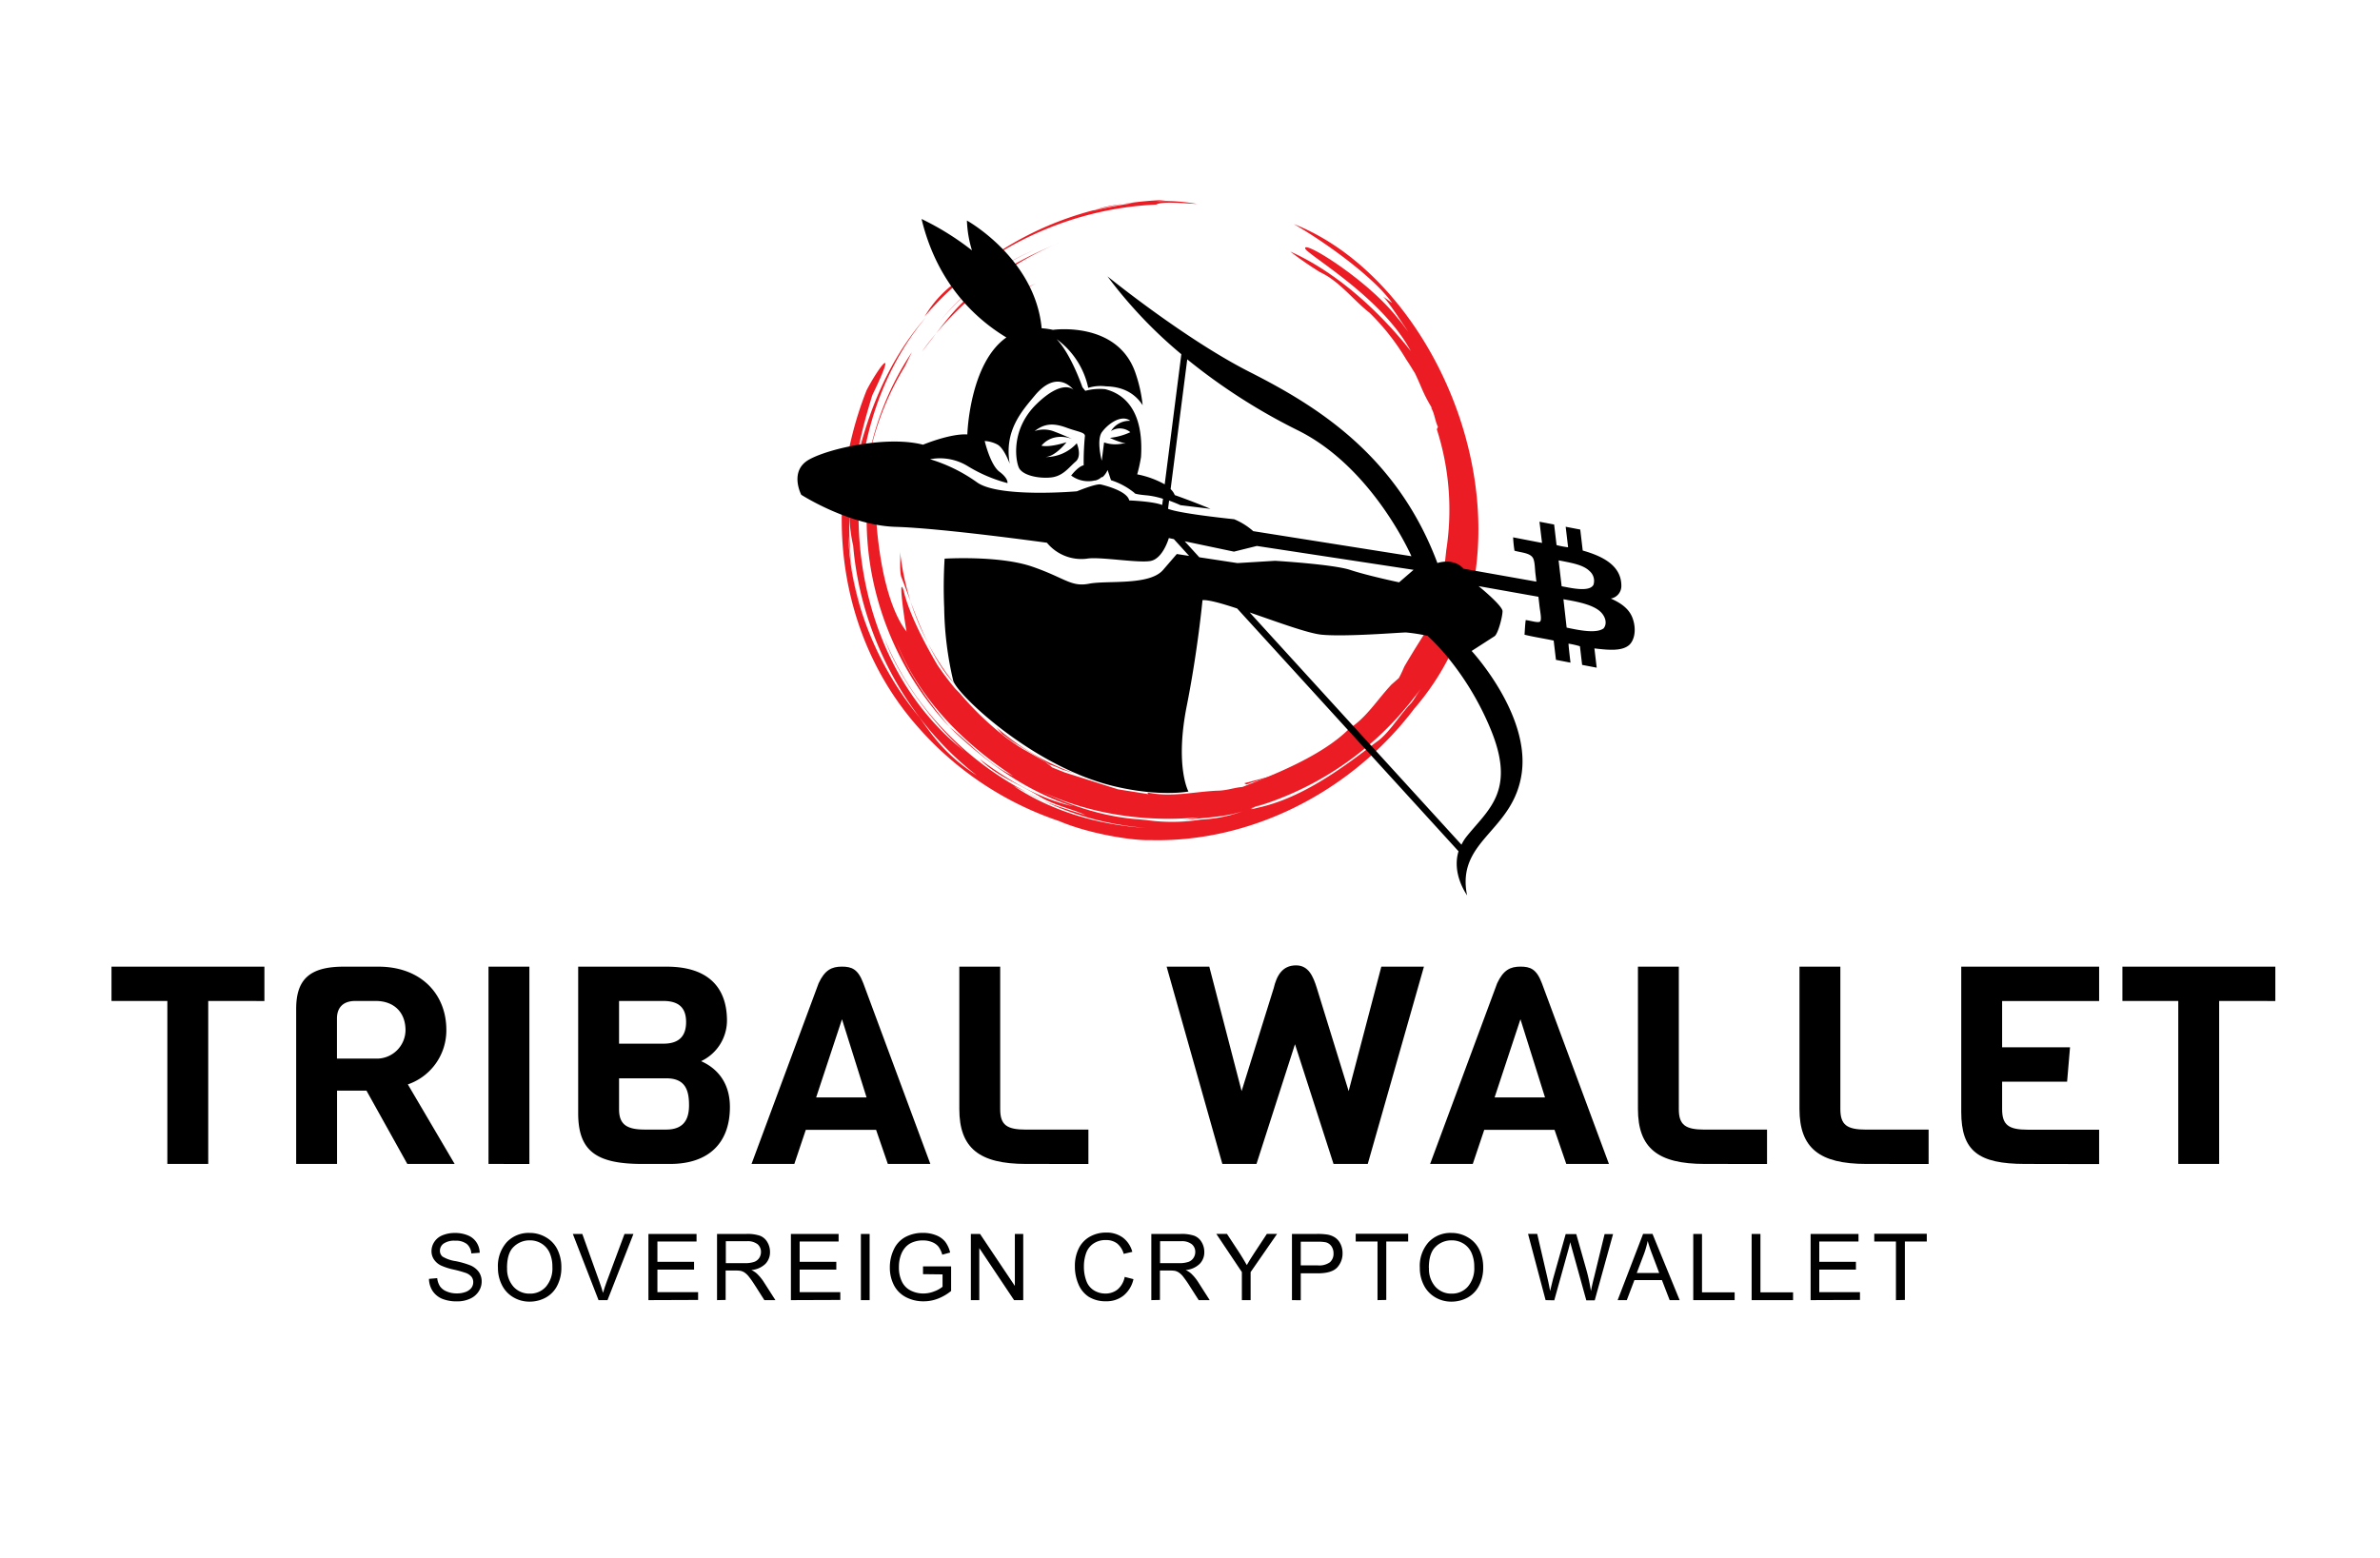 <svg xmlns="http://www.w3.org/2000/svg" viewBox="0 0 519.36 340"><defs><style>.cls-1{fill:#ec1c24;}.cls-2{fill-rule:evenodd;}</style></defs><title>Artboard 2</title><g id="Layer_2" data-name="Layer 2"><path d="M45.44,218.49v35.57H36.52V218.49H24.33V211H57.7v7.5Z"/><path d="M88.88,254.06l-8.91-16H73.55v16H64.63V220.25C64.63,214,67.32,211,75,211h7.57c9.31,0,14.83,6,14.83,13.79A12.46,12.46,0,0,1,89,236.7l10.21,17.36ZM82,218.49H77.53c-2.83,0-4,1.63-4,3.81v8.77H82a6.27,6.27,0,0,0,6.49-6.29C88.44,220.85,85.87,218.49,82,218.49Z"/><path d="M106.6,254.06V211h8.92v43.07Z"/><path d="M146.26,254.06H140.1c-10,0-13.93-2.84-13.93-11.07V211h19.32c8.92,0,13.15,4.42,13.15,11.8a9.83,9.83,0,0,1-5.65,8.83c2.76,1.21,6.29,4,6.29,10C159.28,249.71,154.41,254.06,146.26,254.06Zm-1.48-35.57h-9.69v9.32h9.69c3.79,0,4.94-2.06,4.94-4.72S148.57,218.49,144.78,218.49Zm.58,16.88H135.09v6.78c0,3.38,1.8,4.41,5.65,4.41h4.62c4,0,5-2.42,5-5.32C150.36,237.73,149.4,235.37,145.36,235.37Z"/><path d="M193.74,254.06l-2.56-7.44H175.84l-2.5,7.44H164l14.64-39.44c1.34-2.9,2.88-3.63,5.06-3.63s3.53.54,4.69,3.63l14.63,39.44Zm-10-31.58-5.64,17.06h11Z"/><path d="M223.91,254.06c-10.21,0-14.57-3.45-14.57-12V211h8.92v31.09c0,3.45,1.41,4.48,5.65,4.48h13.6v7.5Z"/><path d="M298.47,254.06H291l-8.41-26.13-8.4,26.13h-7.45L254.58,211h9.31l7.05,27.16,7-22.44c.64-2.72,1.86-5,4.88-5,2.69,0,3.72,2.3,4.55,5l6.93,22.44L301.43,211h9.3Z"/><path d="M341.79,254.06l-2.56-7.44H323.89l-2.5,7.44h-9.31l14.63-39.44c1.35-2.9,2.89-3.63,5.07-3.63s3.53.54,4.69,3.63l14.63,39.44Zm-10-31.58-5.64,17.06h11Z"/><path d="M372,254.06c-10.21,0-14.57-3.45-14.57-12V211h8.92v31.09c0,3.45,1.41,4.48,5.65,4.48h13.6v7.5Z"/><path d="M407.25,254.06c-10.2,0-14.57-3.45-14.57-12V211h8.92v31.09c0,3.45,1.42,4.48,5.65,4.48h13.61v7.5Z"/><path d="M441.9,254.06c-10.2,0-13.92-2.84-13.92-11.37V211h30.09v7.5H436.9v10.1h14.82l-.64,7.51H436.9v6c0,3.45,1.41,4.48,5.64,4.48h15.53v7.5Z"/><path d="M484.26,218.49v35.57h-8.92V218.49H463.15V211h33.37v7.5Z"/><path d="M93.61,279.15l1.8-.16a4.07,4.07,0,0,0,.6,1.78,3.22,3.22,0,0,0,1.46,1.12,5.4,5.4,0,0,0,2.22.43,5.28,5.28,0,0,0,1.93-.32,2.8,2.8,0,0,0,1.25-.89,2.08,2.08,0,0,0,.4-1.24,1.89,1.89,0,0,0-.39-1.19,2.91,2.91,0,0,0-1.3-.85,26.32,26.32,0,0,0-2.57-.71,13.66,13.66,0,0,1-2.8-.9,3.88,3.88,0,0,1-1.54-1.35,3.26,3.26,0,0,1-.51-1.8,3.68,3.68,0,0,1,.62-2,3.85,3.85,0,0,1,1.82-1.45,6.84,6.84,0,0,1,2.65-.49,7.19,7.19,0,0,1,2.84.52,4.07,4.07,0,0,1,1.88,1.52,4.27,4.27,0,0,1,.71,2.28l-1.83.14a2.93,2.93,0,0,0-1-2.07,3.88,3.88,0,0,0-2.52-.7,4.07,4.07,0,0,0-2.53.63A1.92,1.92,0,0,0,96,273a1.64,1.64,0,0,0,.56,1.28,7.7,7.7,0,0,0,2.88,1,18.84,18.84,0,0,1,3.2.92,4.39,4.39,0,0,1,1.87,1.47,3.64,3.64,0,0,1,.6,2.06,3.92,3.92,0,0,1-.66,2.17,4.27,4.27,0,0,1-1.9,1.59,6.56,6.56,0,0,1-2.79.57,8.36,8.36,0,0,1-3.29-.57,4.69,4.69,0,0,1-2.08-1.72A5,5,0,0,1,93.61,279.15Z"/><path d="M108.66,276.75a7.83,7.83,0,0,1,1.94-5.63,6.57,6.57,0,0,1,5-2,6.91,6.91,0,0,1,3.61,1,6.18,6.18,0,0,1,2.45,2.66,8.71,8.71,0,0,1,.84,3.88,8.44,8.44,0,0,1-.89,3.94,6.08,6.08,0,0,1-2.51,2.63,7.27,7.27,0,0,1-3.51.89,6.82,6.82,0,0,1-3.65-1,6.35,6.35,0,0,1-2.44-2.69A8.2,8.2,0,0,1,108.66,276.75Zm2,0a5.83,5.83,0,0,0,1.4,4.12,4.65,4.65,0,0,0,3.53,1.5,4.56,4.56,0,0,0,3.55-1.52,6.12,6.12,0,0,0,1.4-4.31,7.39,7.39,0,0,0-.6-3.08,4.59,4.59,0,0,0-1.74-2,4.78,4.78,0,0,0-2.58-.72,4.89,4.89,0,0,0-3.5,1.39C111.12,273.05,110.64,274.61,110.64,276.78Z"/><path d="M130.61,283.79,125,269.34h2.07l3.76,10.5c.3.84.56,1.63.76,2.37.22-.79.49-1.58.78-2.37l3.91-10.5h1.95l-5.66,14.45Z"/><path d="M141.5,283.79V269.34H152V271h-8.54v4.43h8v1.7h-8v4.92h8.88v1.7Z"/><path d="M156.47,283.79V269.34h6.42a8.5,8.5,0,0,1,2.93.39,3.15,3.15,0,0,1,1.61,1.37,4.13,4.13,0,0,1,.6,2.18,3.63,3.63,0,0,1-1,2.59,5,5,0,0,1-3.08,1.35,4.59,4.59,0,0,1,1.15.72,9.79,9.79,0,0,1,1.59,1.92l2.52,3.93h-2.41l-1.91-3c-.56-.87-1-1.54-1.38-2a4.29,4.29,0,0,0-1-1,2.73,2.73,0,0,0-.88-.39,6.21,6.21,0,0,0-1.06-.07h-2.22v6.42Zm1.92-8.07h4.11a6.19,6.19,0,0,0,2.05-.27,2.22,2.22,0,0,0,1.13-.87,2.4,2.4,0,0,0,.38-1.3,2.18,2.18,0,0,0-.74-1.69,3.49,3.49,0,0,0-2.35-.66h-4.58Z"/><path d="M172.59,283.79V269.34H183V271H174.5v4.43h8v1.7h-8v4.92h8.87v1.7Z"/><path d="M187.86,283.79V269.34h1.91v14.45Z"/><path d="M201.42,278.12v-1.69h6.13v5.36a10.58,10.58,0,0,1-2.91,1.69,8.58,8.58,0,0,1-3.08.57,8.18,8.18,0,0,1-3.87-.91,6.1,6.1,0,0,1-2.63-2.64,8.34,8.34,0,0,1-.88-3.86,9,9,0,0,1,.88-3.94A5.83,5.83,0,0,1,197.6,270a7.94,7.94,0,0,1,3.81-.89,7.56,7.56,0,0,1,2.84.51,4.79,4.79,0,0,1,2,1.41,6.35,6.35,0,0,1,1.09,2.37l-1.72.47a5.47,5.47,0,0,0-.81-1.73,3.33,3.33,0,0,0-1.38-1,5,5,0,0,0-2-.38,5.74,5.74,0,0,0-2.26.4,4.09,4.09,0,0,0-1.55,1.05,5,5,0,0,0-.91,1.43,7.5,7.5,0,0,0-.55,2.91,7,7,0,0,0,.67,3.23,4.2,4.2,0,0,0,1.93,1.93,6,6,0,0,0,2.7.63,6.41,6.41,0,0,0,2.43-.47,6.17,6.17,0,0,0,1.79-1v-2.7Z"/><path d="M211.86,283.79V269.34h2l7.6,11.35V269.34h1.83v14.45h-2l-7.59-11.36v11.36Z"/><path d="M245.43,278.72l1.91.49a6.37,6.37,0,0,1-2.17,3.59,5.92,5.92,0,0,1-3.82,1.24,6.93,6.93,0,0,1-3.8-1,6,6,0,0,1-2.23-2.76,9.79,9.79,0,0,1-.76-3.87,8.57,8.57,0,0,1,.86-3.94,5.91,5.91,0,0,1,2.46-2.56,7.18,7.18,0,0,1,3.5-.87,6,6,0,0,1,3.65,1.1,5.71,5.71,0,0,1,2.06,3.11l-1.88.44a4.47,4.47,0,0,0-1.46-2.29,3.9,3.9,0,0,0-2.41-.72,4.59,4.59,0,0,0-2.78.8,4.22,4.22,0,0,0-1.58,2.14,8.7,8.7,0,0,0-.45,2.78,8.79,8.79,0,0,0,.54,3.22,4,4,0,0,0,1.67,2.05,4.66,4.66,0,0,0,2.46.68,4.16,4.16,0,0,0,2.72-.92A4.82,4.82,0,0,0,245.43,278.72Z"/><path d="M251.24,283.79V269.34h6.41a8.52,8.52,0,0,1,2.94.39,3.15,3.15,0,0,1,1.61,1.37,4.13,4.13,0,0,1,.6,2.18,3.59,3.59,0,0,1-1,2.59,5,5,0,0,1-3.07,1.35,4.78,4.78,0,0,1,1.15.72,9.79,9.79,0,0,1,1.59,1.92l2.51,3.93h-2.4l-1.92-3a22.83,22.83,0,0,0-1.38-2,4.1,4.1,0,0,0-1-1,2.6,2.6,0,0,0-.87-.39,6.35,6.35,0,0,0-1.07-.07h-2.22v6.42Zm1.91-8.07h4.12a6.19,6.19,0,0,0,2.05-.27,2.2,2.2,0,0,0,1.12-.87,2.33,2.33,0,0,0,.39-1.3,2.16,2.16,0,0,0-.75-1.69,3.47,3.47,0,0,0-2.35-.66h-4.58Z"/><path d="M271,283.79v-6.12l-5.57-8.33h2.32l2.86,4.35c.52.82,1,1.64,1.47,2.45.43-.76.95-1.61,1.57-2.55l2.8-4.25h2.23l-5.77,8.33v6.12Z"/><path d="M281.93,283.79V269.34h5.46a13.62,13.62,0,0,1,2.2.13,4.39,4.39,0,0,1,1.78.68,3.55,3.55,0,0,1,1.16,1.39,4.49,4.49,0,0,1,.44,2,4.45,4.45,0,0,1-1.17,3.12c-.79.85-2.2,1.28-4.25,1.28h-3.7v5.87Zm1.92-7.58h3.74a4,4,0,0,0,2.63-.69,2.46,2.46,0,0,0,.78-1.94,2.66,2.66,0,0,0-.46-1.56,2.17,2.17,0,0,0-1.21-.85,8.49,8.49,0,0,0-1.78-.13h-3.7Z"/><path d="M300.6,283.79V271h-4.76v-1.7h11.45V271h-4.78v12.75Z"/><path d="M309.83,276.75a7.82,7.82,0,0,1,1.93-5.63,6.57,6.57,0,0,1,5-2,6.91,6.91,0,0,1,3.61,1,6.18,6.18,0,0,1,2.45,2.66,8.71,8.71,0,0,1,.84,3.88,8.44,8.44,0,0,1-.89,3.94,6.08,6.08,0,0,1-2.51,2.63,7.27,7.27,0,0,1-3.51.89,6.82,6.82,0,0,1-3.65-1,6.35,6.35,0,0,1-2.44-2.69A8.19,8.19,0,0,1,309.83,276.75Zm2,0a5.83,5.83,0,0,0,1.4,4.12,4.63,4.63,0,0,0,3.53,1.5,4.58,4.58,0,0,0,3.55-1.52,6.12,6.12,0,0,0,1.4-4.31,7.39,7.39,0,0,0-.6-3.08,4.59,4.59,0,0,0-1.74-2,4.78,4.78,0,0,0-2.58-.72,4.89,4.89,0,0,0-3.5,1.39C312.29,273.05,311.8,274.61,311.8,276.78Z"/><path d="M337.28,283.79l-3.83-14.45h2l2.2,9.47c.23,1,.44,2,.61,3,.37-1.54.59-2.43.65-2.67l2.75-9.76h2.31l2.07,7.31a38.85,38.85,0,0,1,1.13,5.12c.18-.91.42-2,.72-3.14l2.26-9.29H352l-4,14.45h-1.84l-3.05-11c-.26-.92-.41-1.49-.45-1.7-.15.67-.3,1.23-.43,1.7l-3.06,11Z"/><path d="M353,283.79l5.55-14.45h2.06l5.92,14.45h-2.18l-1.69-4.38h-6L355,283.79Zm4.17-5.93h4.9l-1.51-4q-.69-1.82-1-3a20.1,20.1,0,0,1-.78,2.77Z"/><path d="M369.5,283.79V269.34h1.91v12.75h7.12v1.7Z"/><path d="M382.24,283.79V269.34h1.92v12.75h7.12v1.7Z"/><path d="M395.11,283.79V269.34h10.45V271H397v4.43h8v1.7h-8v4.92h8.88v1.7Z"/><path d="M413.73,283.79V271H409v-1.7h11.46V271h-4.78v12.75Z"/><path class="cls-1" d="M214.64,57.28a70.65,70.65,0,0,1,39.72-13.63c-5.27.8-10.76.44-15.81,2.3,7.7-1.68,14.65-2.86,22.66-1.44-2.45-.07-7.67-.65-8.92.15-19.31.83-38.2,9.88-50.54,24.46C205.73,62.43,210.51,60.56,214.64,57.28Z"/><path class="cls-1" d="M216.09,165.23a22.55,22.55,0,0,0,5.3,3.35A18.78,18.78,0,0,1,216.09,165.23Z"/><path class="cls-1" d="M199,76.86,197.44,80a62.36,62.36,0,0,0-8.63,24.75A62.93,62.93,0,0,1,199,76.86Z"/><path class="cls-1" d="M205.26,69.94a52.74,52.74,0,0,1,20.47-15.4A55.21,55.21,0,0,0,205.26,69.94Z"/><path class="cls-1" d="M276,170.09l.27-.26.58-.27c3.09-1,5.87-2.72,8.86-4l-2,1.26C280.36,168.18,279.82,168.81,276,170.09Z"/><polygon class="cls-1" points="214.27 163.73 214.08 163.62 212.39 162.27 212.21 162.09 214.27 163.73"/><path class="cls-1" d="M272,171.23l-.5-.26,5.3-1.4-.54.26C275.16,170.26,273.28,170.67,272,171.23Z"/><path class="cls-1" d="M231.6,167.9a14.8,14.8,0,0,0-2.54-1c-2.52-1.66-5.11-3.15-8.06-5-.46-.29-1.33-1-2.25-1.63l-1.39-1.57A53.13,53.13,0,0,0,238,169.93Z"/><path class="cls-1" d="M281.56,54.91c10.19,4.51,19.63,13.26,26.29,21.71-6.17-11.56-21.84-20.57-23-22.3-1-2.43,16.21,8.32,21.66,17.31L305,69.34l2.34,3.14c-1.52-2.22-4.41-6.73-5.55-7.76l2,1.41c-4.19-5.89-15.08-13.55-21.47-17.23,33.54,13.14,56.32,71,26.34,105.73-14.17,18.73-36.23,29.27-57.54,28.75-4.08.15-13.6-1.42-20-4.16a71.11,71.11,0,0,1-30.25-19.9C183.19,139.85,178.93,111,189.1,85.2c2.59-5,7.07-10.94,1.25,1.07-3.25,10.54-5.65,21.64-4.19,32.76a32.58,32.58,0,0,1-.75-9c-.24,8.15-.06,15.26,2.67,22.92-1.94-5.12-2.51-10.51-2.94-16,.31,13.61,6.11,28.32,15.52,39.66,3.11,4.43,6,8.44,12.51,12.66-15.38-11.89-25.36-30.72-27-50.25l0,.1c-1.18-8.63,0-16.82,2.26-24.83-.69,2.54-1.61,5.06-1.71,7.4,2.61-11.94,7.37-23.42,15.39-32.5-22.18,26.41-19.36,73.07,8.43,94.85-7.24-6.23-14.72-16.74-17.49-24.6,5.82,14.4,17.26,26.36,31.33,33.67l-3.15-1.54c8.23,5.54,18.84,8.55,28.68,9.13l2.65.3-2.65-.3a63.53,63.53,0,0,1-25.53-7.59c3.48,2.11,7.59,3.27,12.49,4.82-2.5-1.24-6.5-2-9.9-4-4.41-2.76-9.52-4.48-13.16-8.24,6.27,4.74,13.35,8.77,20.33,10.29-10.24-3.27-19.39-9.87-27-17.34,4.53,3.67,8.56,8.22,13.9,10.71,8.34,5.06,17.89,8.92,28,9.53l-1.15-.09,2.28.21a39.51,39.51,0,0,0,11.84-.1,30.55,30.55,0,0,0,10.25-2.24l1.69-.51c-1,.43-1.52.7.56.15,9.1-2,17.48-7.86,25.77-14.29,2.37-1.53,4.41-4.8,7-7.84a7.68,7.68,0,0,0,1.37-1.7l1.57-2.1,3-5.66-3,5.66-1.46,1.9c.25-.5.61-1,1.24-1.94A68.59,68.59,0,0,1,274,176.12c.84-.36,2.06-.82,2.55-1l-4.24,1.55c-4.65,1.85-9.7,1.72-14.6,2.43l4-.7c-13.87,1.32-28.57-1.38-40.59-9-11-7.21-20.68-17-25.5-29.28,2.5,6.66,6.69,12.76,11.6,18.57C193.29,144,186.58,122.84,190,103.05c.15,3.66-.3,8.57.43,10.77-.1-.15.91-6.4.62-2.76.7,13.24,3.38,22.56,6.82,26.85,0,.9-2.14-13.37-.66-8.95.81,3.76,3.61,9.87,7.32,16.15a61.42,61.42,0,0,0,3.91,5.2l1,1c5,6,11,10.71,14.61,12.65l4,2.29,1.62,1.29,2.68,1.07,11.61,3.68,6.62,1.05c0-.11-.39-.27,0-.33,5,1.05,10-.19,15-.42,2.07,0,3.84-.7,5.53-.81,5.06-2,17.08-6.4,23.35-12.76l0,0c3.76-2.41,6.1-6.32,9.17-9.58l1.62-1.43c.56-1,1-2.07,1.23-2.57,1.81-3.09,3.44-5.66,5.1-8.26.22-.51.17-1.66.53-2.77l2-6.56c1-2.44,1.2-5.09,1.49-7.74a57.48,57.48,0,0,0-2.06-26.4l.25-.53c-.64-1.24-.79-3.25-1.58-4.26l.32.24c-2.12-3.52-2.15-4.34-3.75-7.67l-1.27-2.05-.66-1a50.25,50.25,0,0,0-8-10.18c-3.64-2.84-6.51-6.85-10.8-8.86A75.41,75.41,0,0,1,281.56,54.91Z"/><path class="cls-1" d="M286.8,165c3.8-1.89,6.9-4.91,10.44-7.29C293.54,160.41,290.75,163.64,286.8,165Z"/><path class="cls-1" d="M196.66,125.89c-.4-1.6-.12-3.52-.25-5.51a55.78,55.78,0,0,0,11.92,28.91l0,0C202.25,142.92,198.72,130.87,196.66,125.89Z"/><polygon class="cls-1" points="276.29 169.83 276.83 169.57 276.87 169.56 276.29 169.83"/><polygon class="cls-1" points="190.54 105.03 190.66 103.91 189.97 112.4 190.54 105.03"/><path class="cls-1" d="M201.16,76.77c3.59-4.41,6.8-9.44,11.42-12.93,5.59-5,12.22-8.17,18.57-10.87A70.94,70.94,0,0,0,201.16,76.77Z"/><path class="cls-1" d="M196.19,105.59c.38-2.14.46-4.37,1.47-6.4-.91,2.06-.85,4.3-1.15,6.46C196.45,105.23,196.29,105.56,196.19,105.59Z"/><path class="cls-1" d="M192.22,128.54l-.5-1.66,1.52,4.19C193,130.57,192.57,129.37,192.22,128.54Z"/><path class="cls-1" d="M220.59,65.29A18.4,18.4,0,0,1,226,61.9a24.66,24.66,0,0,0-6.34,4.35Z"/><path class="cls-2" d="M356.32,135.1c-.72-2.17-2.55-3.45-4.81-4.45a2.77,2.77,0,0,0,2.3-2.79c0-4.43-4.1-6.46-8.43-7.69l-.54-4.58-3.18-.61.53,4.48a18.34,18.34,0,0,1-2.52-.48l-.53-4.49-3.2-.61.56,4.63-6.31-1.22a26.31,26.31,0,0,0,.3,2.92c1.38.4,3.34.46,4,1.54.46.72.44,2.4.57,3.45l.21,1.76-15.89-2.82c-2.23-2.49-5.71-1.24-5.71-1.24-8.93-23.84-26.82-34.52-41-41.72s-31-20.86-31-20.86a99.57,99.57,0,0,0,16.12,17l-3.63,28.4a20.26,20.26,0,0,0-6-2.18,33.18,33.18,0,0,0,.83-3.79c.67-10.75-4.2-13.91-7.82-14.8a12.1,12.1,0,0,0-4.34.36l-.63-.79s-2.46-7.23-5.64-10.5a17.65,17.65,0,0,1,6.91,10.64,9.16,9.16,0,0,1,3.88-.33c4,.08,6.47,1.77,8,4.12a31.53,31.53,0,0,0-1.65-7.26C243.68,70,229.78,72,229.78,72a17.87,17.87,0,0,0-2.47-.35C225.88,56.39,211,48.14,211,48.14a24.93,24.93,0,0,0,1.1,6.51,59.82,59.82,0,0,0-11-6.85c3.47,14.39,12.11,22,18.51,25.86-8.08,5.68-8.52,21.17-8.52,21.17-3.72-.24-9.67,2.24-9.67,2.24-7.71-2-20.37.75-24.84,3.23s-1.73,7.7-1.73,7.7,10.42,6.7,20.61,7,33,3.47,33,3.47a9.73,9.73,0,0,0,8.69,3.48c2.73-.5,11.18,1,13.91.5s4-5,4-5l1.1.23,3.33,3.66-2.69-.41-3,3.48c-3,3.47-12.17,2.23-16.14,3s-5.22-1.25-12.42-3.73-19.11-1.74-19.11-1.74a103.23,103.23,0,0,0-.09,10.72A73.32,73.32,0,0,0,208,148.53c.68,2.9,17.41,18.95,35.34,23.14,9.89,2.32,16,1.1,16,1.1s-3-5.5-.35-18.78c2.38-12,3.42-23,3.42-23,1.35-.08,4.2.72,7.56,1.83l48.31,53c-1.54,5,1.88,9.62,1.88,9.62a10.6,10.6,0,0,1-.19-1c-1.57-11.23,10.41-13.24,12.11-25.77,1.73-12.91-10.94-26.58-10.94-26.58l5-3.22c.75-.5,1.74-4.23,1.74-5.46s-5.22-5.47-5.22-5.47l13.05,2.32.25,2.14c.12,1.05.53,2.91.11,3.27s-2.2-.24-3.13-.32c-.14,1-.18,2.12-.26,3.19,2,.5,4.26.83,6.36,1.28l.5,4.21,3.17.61c-.21-1.79-.41-3.49-.43-4.15a19.38,19.38,0,0,1,2.49.57l.48,4.07,3.18.61-.5-4.21c3.26.4,6.09.61,7.63-.78C356.73,139.63,357.08,137.34,356.32,135.1ZM240.45,94.34c1.25-1.74,4.23-4,6.21-2.48a4.69,4.69,0,0,0-4.22,2.23,3.57,3.57,0,0,1,4.22.25,14.3,14.3,0,0,1-4.46,1.24,17.86,17.86,0,0,0,3.47,1.24h-.74a7.38,7.38,0,0,1-4-.25l-.51,4S239.22,96.08,240.45,94.34Zm13.16,15.89c-2-.81-7.19-1-7.19-1-.49-2.24-6.21-3.48-6.21-3.48-1-.25-5.21,1.49-5.21,1.49s-17.14,1.5-21.86-2a34.85,34.85,0,0,0-10.18-5,11.61,11.61,0,0,1,8.19,1.49,32.39,32.39,0,0,0,8.7,3.72s.25-1-1.75-2.48-3.22-6.71-3.22-6.71a6.7,6.7,0,0,1,2.73.75c1.49.75,2.73,4.22,2.73,4.22-1.25-7.2,2.61-11.45,5.47-14.89,5-6,8.44-1.25,8.44-1.25s-2.24-2.48-7.95,3-4.72,12.17-4,13.91,4.22,2.48,6.95,2.23,4-2.23,5.47-3.47.25-4,.25-4a9.13,9.13,0,0,1-6.95,3c2.22,0,4.71-3.23,4.71-3.23-4,1.25-5.47.75-5.47.75C230,94.09,234,95.83,234,95.83s-2.23-1-4.22-1.74a6.29,6.29,0,0,0-4,0c2.24-1.74,4.22-1.74,6.95-.74s4.22,1,4,2a60.47,60.47,0,0,0-.25,6.21c-1.23.25-2.73,2.24-2.73,2.24a6.3,6.3,0,0,0,3.72,1.24,5.57,5.57,0,0,0,1.34-.15l.15,0a2.87,2.87,0,0,0,1.49-.82,1,1,0,0,0,.06.15,4.55,4.55,0,0,0,1.19-1.63l.74,2.23a15.41,15.41,0,0,1,5.14,2.79s-.25.26,2.73.52a17.13,17.13,0,0,1,3.48.75Zm1.28.83.23-1.79c1.42.5,2.48,1,2.48,1l6.56.8c-4-1.67-7.8-3-7.8-3a3.83,3.83,0,0,0-.91-1.31l3.63-28.32a129.22,129.22,0,0,0,24.09,15.47C299.56,102,308,121.41,308,121.41l-34.52-5.47a14.7,14.7,0,0,0-4.16-2.6C266.12,113,257.18,112,254.89,111.06Zm6.82,10.58-3.18-3.49,10.74,2.26,5-1.24,34.2,5.21-3.16,2.73s-6.91-1.46-10.64-2.7-16.42-2-16.42-2l-8.21.5Zm63.67,37.76c5.47,13.41-.74,17.38-5.46,23.34a9.46,9.46,0,0,0-1,1.64l-46.21-50.69c6,2.06,12.73,4.57,15.71,4.85,5.21.5,17.13-.49,18.38-.49a38,38,0,0,1,4.71.74S319.92,146,325.38,159.4Zm14.75-36.95c0-.08,0-.11.1-.12,2.67.54,5.24.92,6.65,2.33a2.81,2.81,0,0,1,.84,3c-.71,1.3-3.41,1-5.94.49l-1-.18Zm9.8,14.72c-1.53,1.09-4.84.52-8.06-.18l-.7-6.19,1.05.19c2.52.45,5.56,1.12,7.06,2.57C350.28,134.52,350.82,136.07,349.93,137.17Z"/></g></svg>